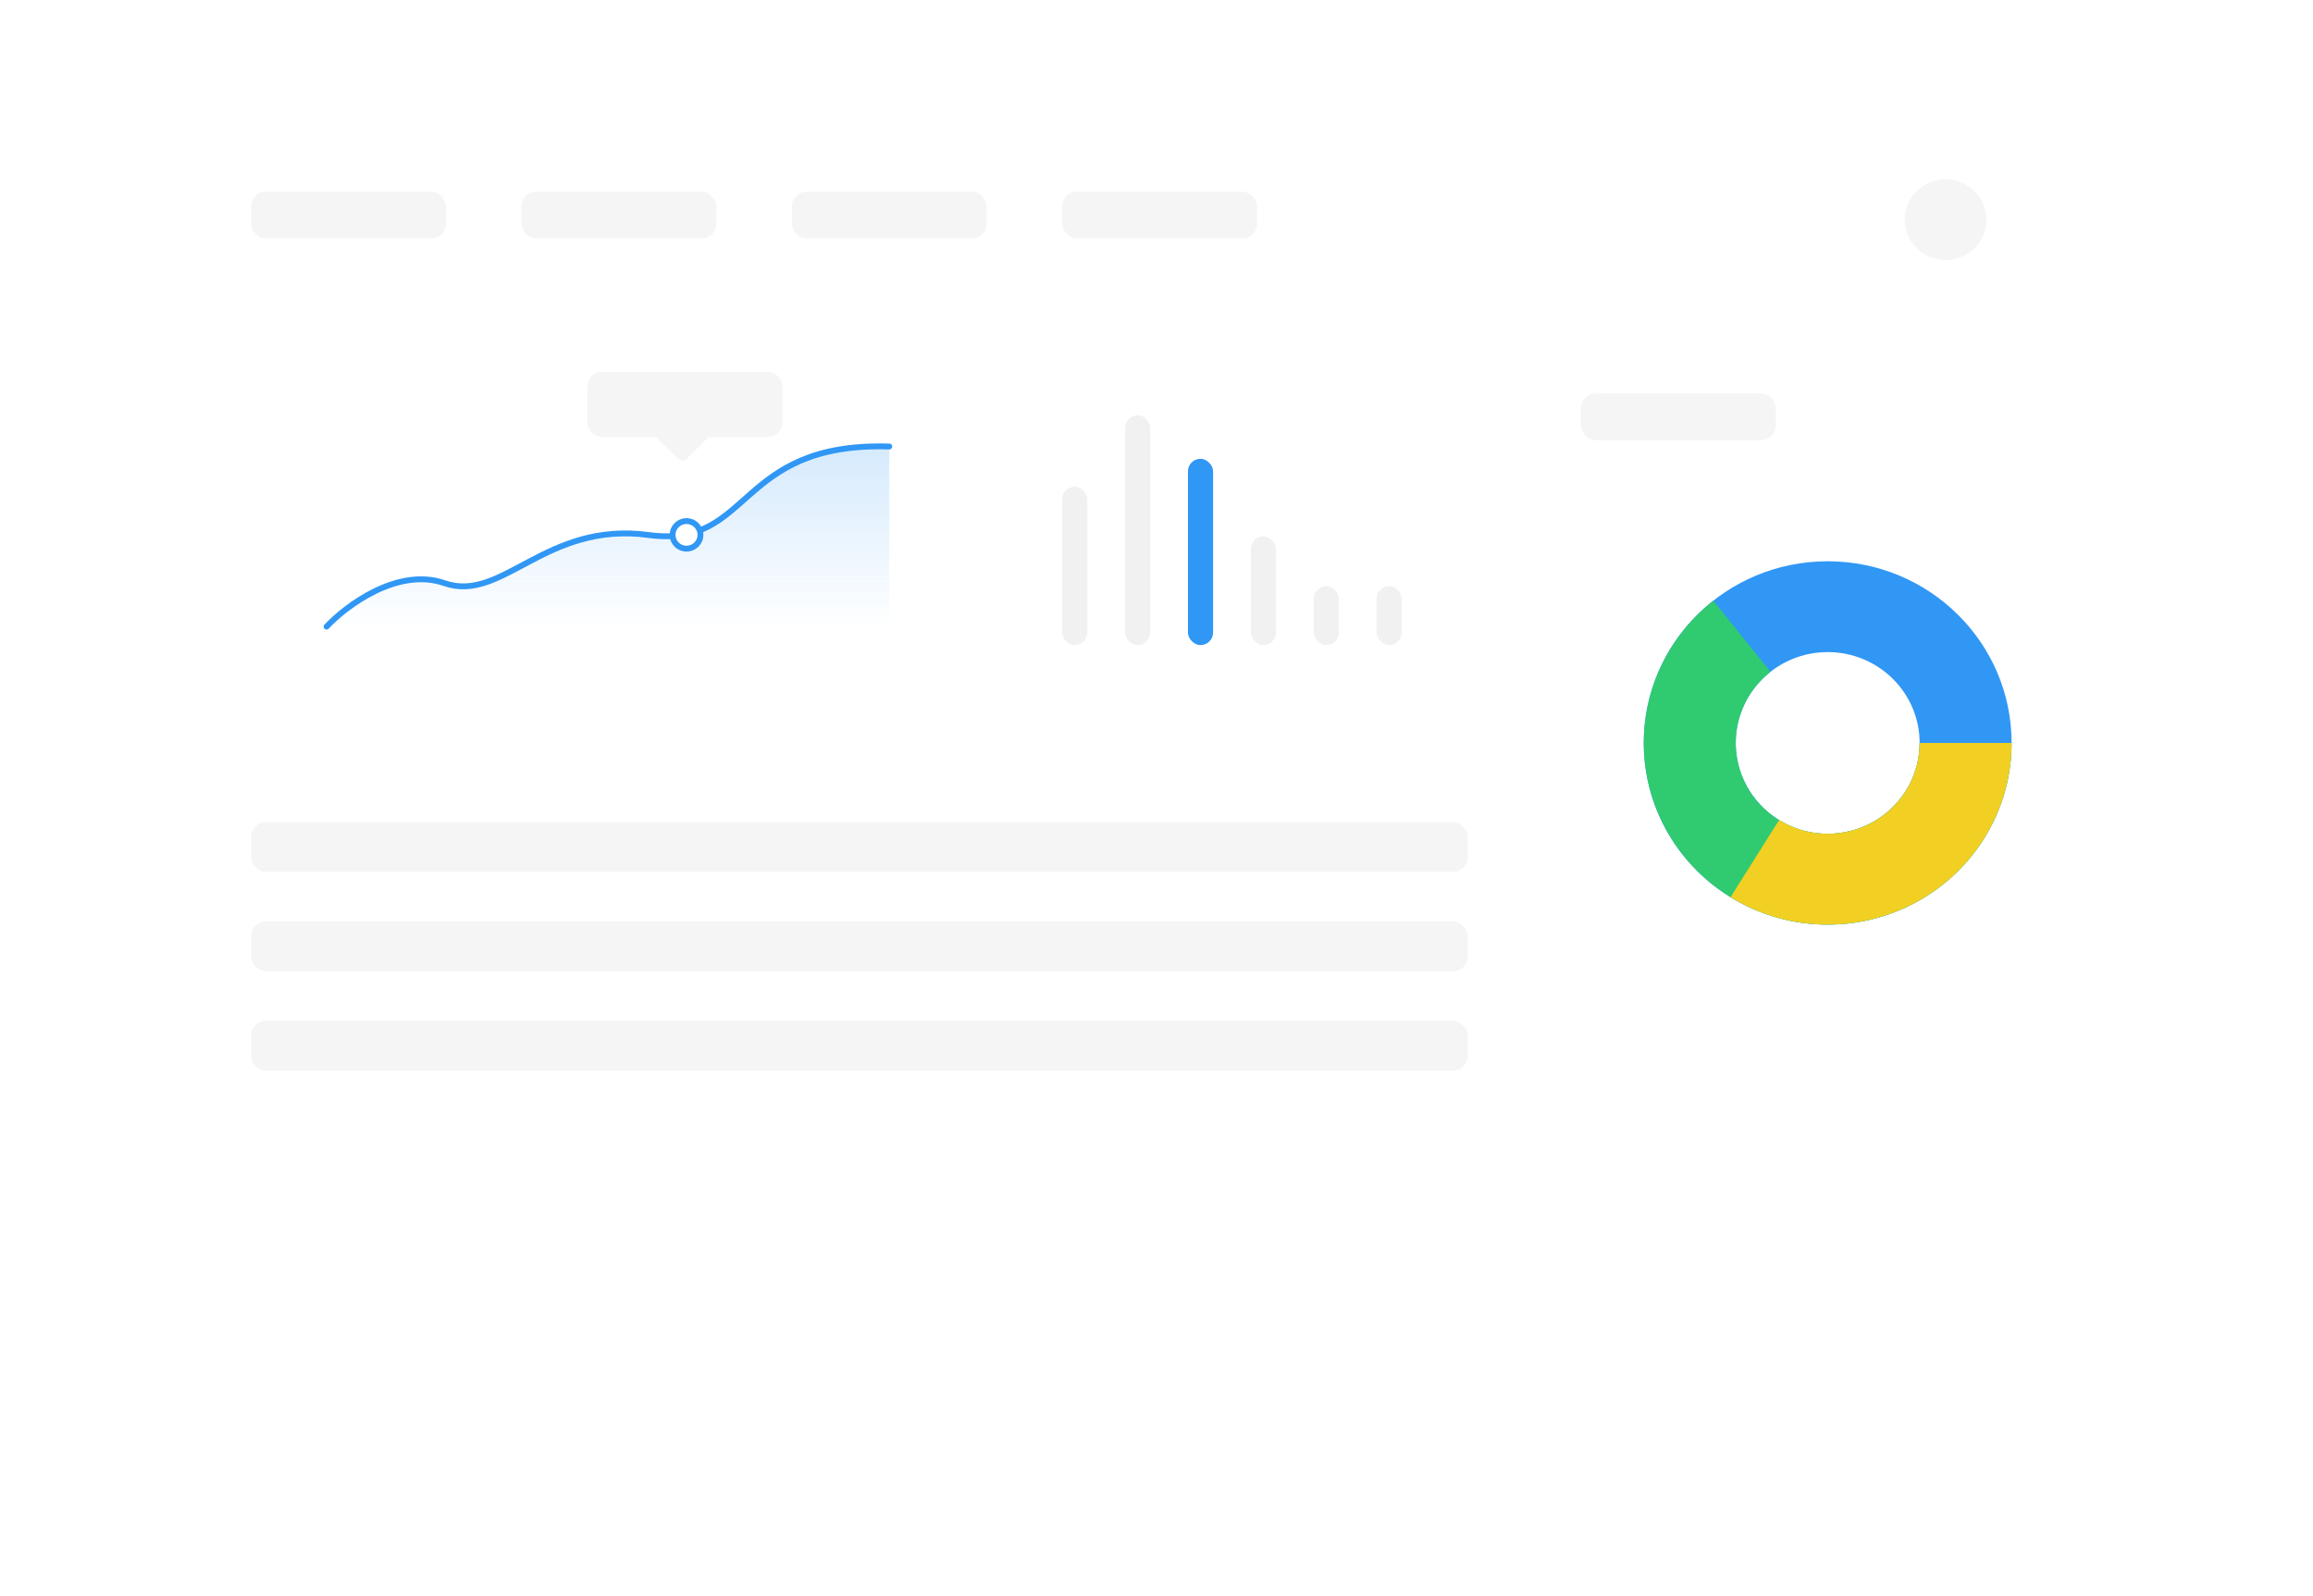 <svg width="790" height="545" viewBox="0 0 790 545" fill="none" xmlns="http://www.w3.org/2000/svg">
<g filter="url(#filter0_d_1_305)">
<rect x="60" y="40.025" width="644.231" height="424.255" rx="15" fill="white"/>
</g>
<g filter="url(#filter1_d_1_305)">
<rect x="85.769" y="113.209" width="236.218" height="123.034" rx="15" fill="white"/>
</g>
<g filter="url(#filter2_d_1_305)">
<rect x="342.388" y="113.209" width="158.91" height="123.034" rx="15" fill="white"/>
</g>
<rect x="85.769" y="280.79" width="415.529" height="16.97" rx="5" fill="#F5F5F5"/>
<rect x="85.769" y="348.67" width="415.529" height="16.97" rx="5" fill="#F5F5F5"/>
<rect x="85.769" y="314.73" width="415.529" height="16.97" rx="5" fill="#F5F5F5"/>
<g filter="url(#filter3_d_1_305)">
<rect x="518.478" y="113.209" width="211.522" height="263.038" rx="15" fill="white"/>
</g>
<rect x="85.769" y="65.481" width="66.57" height="15.91" rx="5" fill="#F5F5F5"/>
<rect x="178.109" y="65.481" width="66.57" height="15.91" rx="5" fill="#F5F5F5"/>
<rect x="270.449" y="65.481" width="66.57" height="15.91" rx="5" fill="#F5F5F5"/>
<rect x="362.788" y="65.481" width="66.57" height="15.91" rx="5" fill="#F5F5F5"/>
<rect x="539.952" y="134.422" width="66.57" height="15.91" rx="5" fill="#F5F5F5"/>
<ellipse cx="664.503" cy="75.026" rx="13.958" ry="13.788" fill="#F5F5F5"/>
<path d="M687.051 253.744C687.051 288.011 658.929 315.791 624.239 315.791C589.548 315.791 561.426 288.011 561.426 253.744C561.426 219.476 589.548 191.696 624.239 191.696C658.929 191.696 687.051 219.476 687.051 253.744ZM592.833 253.744C592.833 270.877 606.894 284.767 624.239 284.767C641.584 284.767 655.645 270.877 655.645 253.744C655.645 236.61 641.584 222.72 624.239 222.72C606.894 222.72 592.833 236.61 592.833 253.744Z" fill="#3097F5"/>
<path d="M687.051 253.744C687.051 264.247 684.352 274.578 679.206 283.77C674.061 292.962 666.637 300.713 657.631 306.296C648.625 311.88 638.332 315.114 627.715 315.696C617.099 316.277 606.506 314.187 596.931 309.62C587.355 305.054 579.11 298.161 572.968 289.587C566.825 281.014 562.986 271.04 561.811 260.601C560.636 250.162 562.163 239.599 566.248 229.902C570.334 220.205 576.845 211.691 585.171 205.158L604.705 229.451C600.542 232.717 597.286 236.974 595.244 241.823C593.201 246.671 592.437 251.953 593.025 257.172C593.613 262.392 595.532 267.379 598.603 271.665C601.674 275.952 605.797 279.399 610.585 281.682C615.373 283.965 620.669 285.01 625.977 284.72C631.285 284.429 636.432 282.812 640.935 280.02C645.438 277.228 649.15 273.353 651.723 268.757C654.295 264.161 655.645 258.995 655.645 253.744H687.051Z" fill="#30CA71"/>
<path d="M687.051 253.744C687.051 264.808 684.056 275.672 678.376 285.208C672.695 294.745 664.537 302.607 654.745 307.981C644.954 313.355 633.886 316.045 622.688 315.772C611.49 315.499 600.57 312.273 591.059 306.428L607.649 280.086C612.404 283.008 617.865 284.621 623.463 284.758C629.062 284.894 634.596 283.549 639.492 280.862C644.388 278.175 648.467 274.244 651.307 269.476C654.147 264.708 655.645 259.276 655.645 253.744H687.051Z" fill="#F1D023"/>
<path d="M111.538 214.02C118.339 206.772 135.912 193.656 151.803 199.171C171.667 206.065 186.162 177.958 221.595 182.731C257.027 187.504 251.122 150.912 303.734 152.503" stroke="#3097F5" stroke-width="2" stroke-linecap="round"/>
<path d="M151.803 199.651C135.912 194.136 118.339 207.252 111.538 214.5H303.734V152.983C251.122 151.392 257.027 187.984 221.595 183.211C186.162 178.438 171.667 206.545 151.803 199.651Z" fill="url(#paint0_linear_1_305)"/>
<rect x="362.788" y="166.241" width="8.59" height="54.093" rx="4.295" fill="#F1F1F1"/>
<rect x="384.263" y="141.846" width="8.59" height="78.487" rx="4.295" fill="#F1F1F1"/>
<rect x="405.737" y="156.695" width="8.59" height="63.638" rx="4.295" fill="#3097F5"/>
<rect x="427.212" y="183.211" width="8.59" height="37.122" rx="4.295" fill="#F1F1F1"/>
<rect x="448.686" y="200.181" width="8.59" height="20.152" rx="4.295" fill="#F1F1F1"/>
<rect x="470.16" y="200.181" width="8.59" height="20.152" rx="4.295" fill="#F1F1F1"/>
<path d="M234.479 187.393C237.095 187.393 239.237 185.295 239.237 182.681C239.237 180.067 237.095 177.969 234.479 177.969C231.863 177.969 229.721 180.067 229.721 182.681C229.721 185.295 231.863 187.393 234.479 187.393Z" fill="white" stroke="#3097F5" stroke-width="2"/>
<path fill-rule="evenodd" clip-rule="evenodd" d="M205.657 126.997C202.896 126.997 200.657 129.236 200.657 131.997V144.271C200.657 147.032 202.896 149.271 205.657 149.271H224.234C224.33 149.469 224.461 149.655 224.628 149.82L231.652 156.758C232.438 157.535 233.712 157.535 234.498 156.758L241.522 149.82C241.689 149.655 241.82 149.469 241.916 149.271H262.228C264.989 149.271 267.228 147.032 267.228 144.271V131.997C267.228 129.236 264.989 126.997 262.228 126.997H205.657Z" fill="#F5F5F5"/>
<defs>
<filter id="filter0_d_1_305" x="0" y="0.025" width="764.231" height="544.255" filterUnits="userSpaceOnUse" color-interpolation-filters="sRGB">
<feFlood flood-opacity="0" result="BackgroundImageFix"/>
<feColorMatrix in="SourceAlpha" type="matrix" values="0 0 0 0 0 0 0 0 0 0 0 0 0 0 0 0 0 0 127 0" result="hardAlpha"/>
<feOffset dy="20"/>
<feGaussianBlur stdDeviation="30"/>
<feColorMatrix type="matrix" values="0 0 0 0 0 0 0 0 0 0 0 0 0 0 0 0 0 0 0.05 0"/>
<feBlend mode="normal" in2="BackgroundImageFix" result="effect1_dropShadow_1_305"/>
<feBlend mode="normal" in="SourceGraphic" in2="effect1_dropShadow_1_305" result="shape"/>
</filter>
<filter id="filter1_d_1_305" x="25.769" y="73.209" width="356.218" height="243.034" filterUnits="userSpaceOnUse" color-interpolation-filters="sRGB">
<feFlood flood-opacity="0" result="BackgroundImageFix"/>
<feColorMatrix in="SourceAlpha" type="matrix" values="0 0 0 0 0 0 0 0 0 0 0 0 0 0 0 0 0 0 127 0" result="hardAlpha"/>
<feOffset dy="20"/>
<feGaussianBlur stdDeviation="30"/>
<feColorMatrix type="matrix" values="0 0 0 0 0 0 0 0 0 0 0 0 0 0 0 0 0 0 0.05 0"/>
<feBlend mode="normal" in2="BackgroundImageFix" result="effect1_dropShadow_1_305"/>
<feBlend mode="normal" in="SourceGraphic" in2="effect1_dropShadow_1_305" result="shape"/>
</filter>
<filter id="filter2_d_1_305" x="282.388" y="73.209" width="278.91" height="243.034" filterUnits="userSpaceOnUse" color-interpolation-filters="sRGB">
<feFlood flood-opacity="0" result="BackgroundImageFix"/>
<feColorMatrix in="SourceAlpha" type="matrix" values="0 0 0 0 0 0 0 0 0 0 0 0 0 0 0 0 0 0 127 0" result="hardAlpha"/>
<feOffset dy="20"/>
<feGaussianBlur stdDeviation="30"/>
<feColorMatrix type="matrix" values="0 0 0 0 0 0 0 0 0 0 0 0 0 0 0 0 0 0 0.05 0"/>
<feBlend mode="normal" in2="BackgroundImageFix" result="effect1_dropShadow_1_305"/>
<feBlend mode="normal" in="SourceGraphic" in2="effect1_dropShadow_1_305" result="shape"/>
</filter>
<filter id="filter3_d_1_305" x="458.478" y="73.209" width="331.522" height="383.038" filterUnits="userSpaceOnUse" color-interpolation-filters="sRGB">
<feFlood flood-opacity="0" result="BackgroundImageFix"/>
<feColorMatrix in="SourceAlpha" type="matrix" values="0 0 0 0 0 0 0 0 0 0 0 0 0 0 0 0 0 0 127 0" result="hardAlpha"/>
<feOffset dy="20"/>
<feGaussianBlur stdDeviation="30"/>
<feColorMatrix type="matrix" values="0 0 0 0 0 0 0 0 0 0 0 0 0 0 0 0 0 0 0.05 0"/>
<feBlend mode="normal" in2="BackgroundImageFix" result="effect1_dropShadow_1_305"/>
<feBlend mode="normal" in="SourceGraphic" in2="effect1_dropShadow_1_305" result="shape"/>
</filter>
<linearGradient id="paint0_linear_1_305" x1="207.636" y1="152.932" x2="207.636" y2="214.5" gradientUnits="userSpaceOnUse">
<stop stop-color="#3097F5" stop-opacity="0.2"/>
<stop offset="1" stop-color="#3097F5" stop-opacity="0"/>
</linearGradient>
</defs>
</svg>
